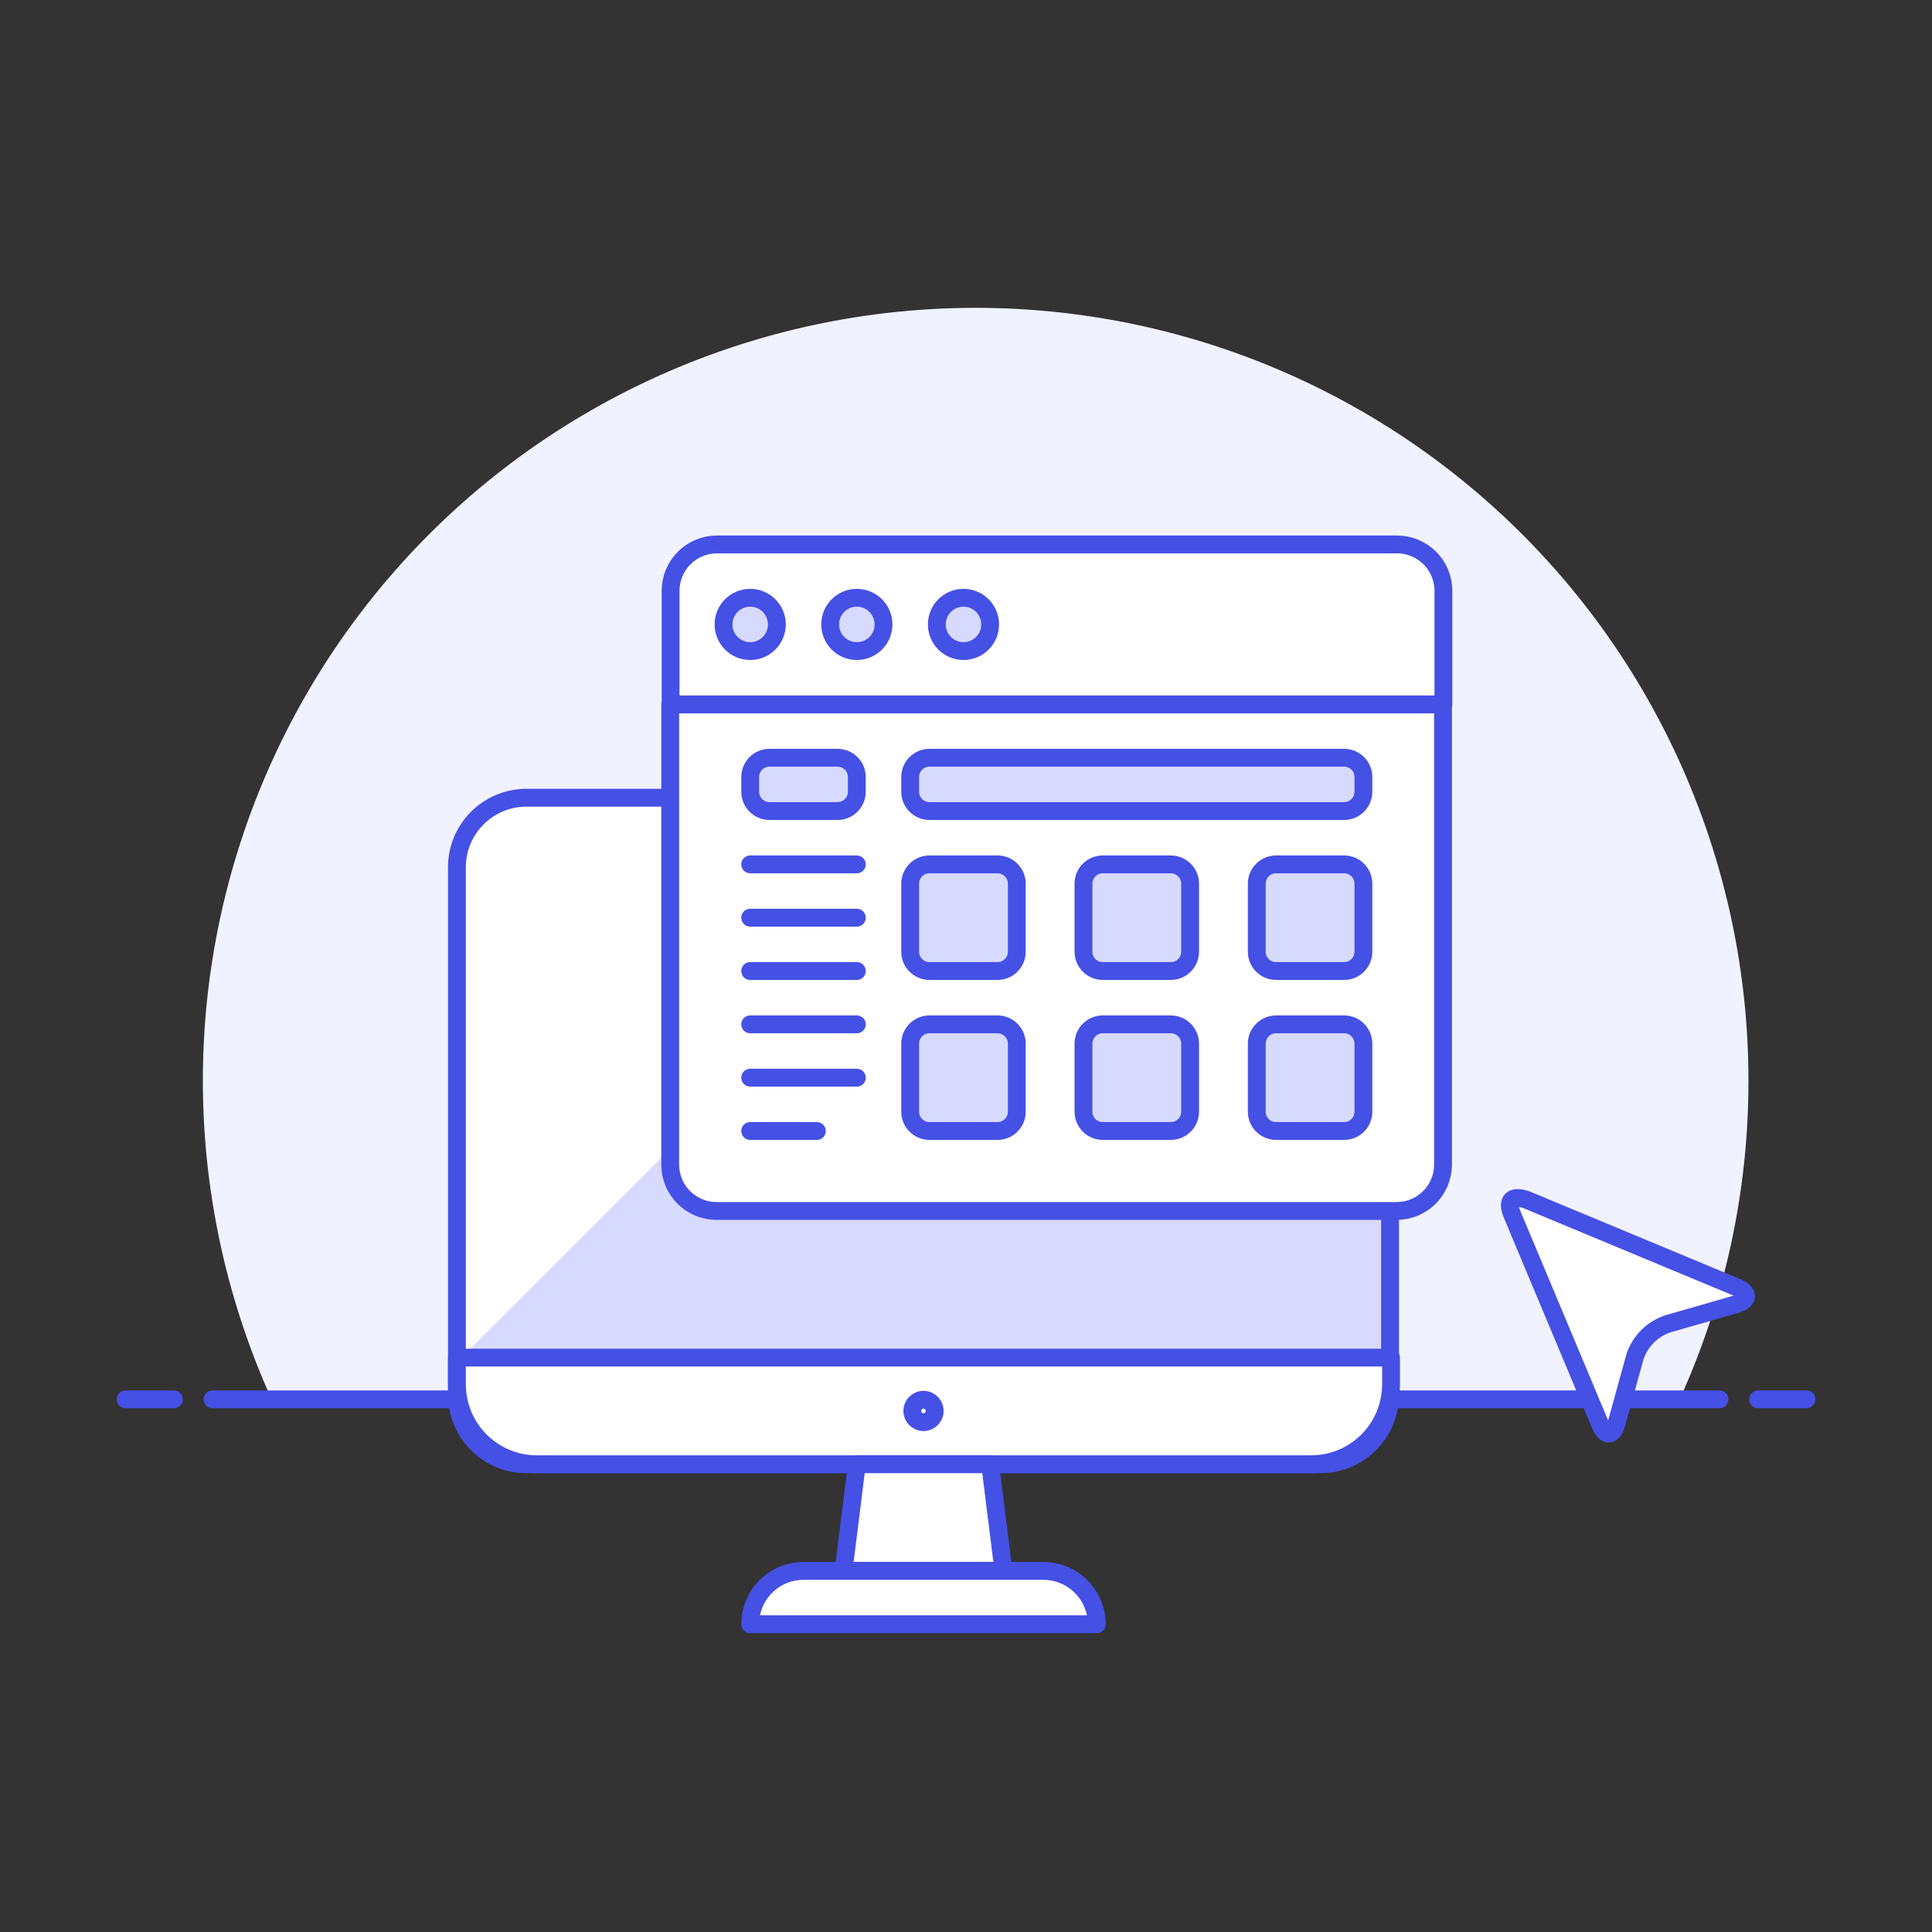 <svg width="325" height="325" viewBox="0 0 325 325" fill="none" xmlns="http://www.w3.org/2000/svg">
<rect x="0" y="0" width="325" height="325" fill="#333333" stroke="none"/>
<path d="M294.125 181.772C294.123 162.373 289.78 143.22 281.413 125.717C273.046 108.215 260.869 92.807 245.773 80.623C230.677 68.439 213.045 59.788 194.171 55.304C175.297 50.821 155.658 50.618 136.696 54.711C117.733 58.804 99.927 67.09 84.582 78.96C69.238 90.829 56.745 105.983 48.019 123.309C39.293 140.635 34.555 159.695 34.153 179.09C33.751 198.485 37.695 217.725 45.695 235.397H282.555C290.194 218.553 294.139 200.268 294.125 181.772Z" fill="#F0F2FF"/>
<path d="M35.75 235.398H289.25" stroke="#4550E5" stroke-width="3" stroke-linecap="round" stroke-linejoin="round"/>
<path d="M21.125 235.398H29.25" stroke="#4550E5" stroke-width="3" stroke-linecap="round" stroke-linejoin="round"/>
<path d="M295.75 235.398H303.875" stroke="#4550E5" stroke-width="3" stroke-linecap="round" stroke-linejoin="round"/>
<path d="M222.137 134.193H88.562C82.101 134.193 76.862 139.431 76.862 145.892V234.617C76.862 241.079 82.101 246.317 88.562 246.317H222.137C228.599 246.317 233.837 241.079 233.837 234.617V145.892C233.837 139.431 228.599 134.193 222.137 134.193Z" fill="#D6DAFF"/>
<path d="M171.795 134.193H90.317C86.749 134.193 83.327 135.61 80.803 138.133C78.28 140.657 76.862 144.079 76.862 147.647V229.125L171.795 134.193Z" fill="white"/>
<path d="M222.137 134.193H88.562C82.101 134.193 76.862 139.431 76.862 145.892V234.617C76.862 241.079 82.101 246.317 88.562 246.317H222.137C228.599 246.317 233.837 241.079 233.837 234.617V145.892C233.837 139.431 228.599 134.193 222.137 134.193Z" stroke="#4550E5" stroke-width="3" stroke-linecap="round" stroke-linejoin="round"/>
<path d="M220.382 246.318C222.163 246.339 223.93 246.007 225.581 245.34C227.233 244.674 228.735 243.686 230.002 242.435C231.268 241.183 232.274 239.693 232.96 238.049C233.647 236.406 234 234.643 234 232.863V228.378H76.862V232.863C76.862 236.431 78.28 239.853 80.803 242.377C83.327 244.9 86.749 246.318 90.317 246.318H220.382Z" fill="white" stroke="#4550E5" stroke-width="3" stroke-linecap="round" stroke-linejoin="round"/>
<path d="M168.805 264.258H141.895L144.137 246.318H166.562L168.805 264.258Z" fill="white"/>
<path d="M168.805 264.258H141.895L144.137 246.318H166.562L168.805 264.258Z" stroke="#4550E5" stroke-width="3" stroke-linecap="round" stroke-linejoin="round"/>
<path d="M184.503 273.228H126.198C126.198 270.849 127.143 268.567 128.825 266.885C130.507 265.203 132.789 264.258 135.167 264.258H175.5C177.882 264.258 180.167 265.202 181.854 266.883C183.542 268.564 184.494 270.846 184.503 273.228Z" fill="white" stroke="#4550E5" stroke-width="3" stroke-linecap="round" stroke-linejoin="round"/>
<path d="M112.743 118.495H242.743V195.91C242.743 197.979 241.921 199.963 240.458 201.425C238.995 202.888 237.011 203.71 234.943 203.71H120.543C118.474 203.71 116.49 202.888 115.027 201.425C113.564 199.963 112.743 197.979 112.743 195.91V118.495Z" fill="white" stroke="#4550E5" stroke-width="3" stroke-linecap="round" stroke-linejoin="round"/>
<path d="M120.543 91.585H235.007C237.076 91.585 239.06 92.407 240.523 93.87C241.986 95.332 242.808 97.316 242.808 99.385V118.495H112.808V99.385C112.807 97.328 113.62 95.353 115.069 93.892C116.518 92.431 118.485 91.602 120.543 91.585Z" fill="white" stroke="#4550E5" stroke-width="3" stroke-linecap="round" stroke-linejoin="round"/>
<path d="M126.198 109.525C128.675 109.525 130.683 107.517 130.683 105.04C130.683 102.563 128.675 100.555 126.198 100.555C123.721 100.555 121.712 102.563 121.712 105.04C121.712 107.517 123.721 109.525 126.198 109.525Z" fill="#D6DAFF" stroke="#4550E5" stroke-width="3" stroke-linecap="round" stroke-linejoin="round"/>
<path d="M144.137 109.525C146.614 109.525 148.622 107.517 148.622 105.04C148.622 102.563 146.614 100.555 144.137 100.555C141.661 100.555 139.653 102.563 139.653 105.04C139.653 107.517 141.661 109.525 144.137 109.525Z" fill="#D6DAFF" stroke="#4550E5" stroke-width="3" stroke-linecap="round" stroke-linejoin="round"/>
<path d="M162.077 109.525C164.554 109.525 166.562 107.517 166.562 105.04C166.562 102.563 164.554 100.555 162.077 100.555C159.6 100.555 157.592 102.563 157.592 105.04C157.592 107.517 159.6 109.525 162.077 109.525Z" fill="#D6DAFF" stroke="#4550E5" stroke-width="3" stroke-linecap="round" stroke-linejoin="round"/>
<path d="M167.798 145.405H156.358C154.563 145.405 153.108 146.86 153.108 148.655V160.095C153.108 161.89 154.563 163.345 156.358 163.345H167.798C169.592 163.345 171.048 161.89 171.048 160.095V148.655C171.048 146.86 169.592 145.405 167.798 145.405Z" fill="#D6DAFF" stroke="#4550E5" stroke-width="3" stroke-linecap="round" stroke-linejoin="round"/>
<path d="M196.95 145.405H185.51C183.715 145.405 182.26 146.86 182.26 148.655V160.095C182.26 161.89 183.715 163.345 185.51 163.345H196.95C198.745 163.345 200.2 161.89 200.2 160.095V148.655C200.2 146.86 198.745 145.405 196.95 145.405Z" fill="#D6DAFF" stroke="#4550E5" stroke-width="3" stroke-linecap="round" stroke-linejoin="round"/>
<path d="M226.102 145.405H214.663C212.868 145.405 211.413 146.86 211.413 148.655V160.095C211.413 161.89 212.868 163.345 214.663 163.345H226.102C227.897 163.345 229.352 161.89 229.352 160.095V148.655C229.352 146.86 227.897 145.405 226.102 145.405Z" fill="#D6DAFF" stroke="#4550E5" stroke-width="3" stroke-linecap="round" stroke-linejoin="round"/>
<path d="M167.798 172.315H156.358C154.563 172.315 153.108 173.77 153.108 175.565V187.005C153.108 188.8 154.563 190.255 156.358 190.255H167.798C169.592 190.255 171.048 188.8 171.048 187.005V175.565C171.048 173.77 169.592 172.315 167.798 172.315Z" fill="#D6DAFF" stroke="#4550E5" stroke-width="3" stroke-linecap="round" stroke-linejoin="round"/>
<path d="M196.95 172.315H185.51C183.715 172.315 182.26 173.77 182.26 175.565V187.005C182.26 188.8 183.715 190.255 185.51 190.255H196.95C198.745 190.255 200.2 188.8 200.2 187.005V175.565C200.2 173.77 198.745 172.315 196.95 172.315Z" fill="#D6DAFF" stroke="#4550E5" stroke-width="3" stroke-linecap="round" stroke-linejoin="round"/>
<path d="M226.102 172.315H214.663C212.868 172.315 211.413 173.77 211.413 175.565V187.005C211.413 188.8 212.868 190.255 214.663 190.255H226.102C227.897 190.255 229.352 188.8 229.352 187.005V175.565C229.352 173.77 227.897 172.315 226.102 172.315Z" fill="#D6DAFF" stroke="#4550E5" stroke-width="3" stroke-linecap="round" stroke-linejoin="round"/>
<path d="M140.887 127.465H129.448C127.653 127.465 126.198 128.92 126.198 130.715V133.185C126.198 134.98 127.653 136.435 129.448 136.435H140.887C142.682 136.435 144.137 134.98 144.137 133.185V130.715C144.137 128.92 142.682 127.465 140.887 127.465Z" fill="#D6DAFF" stroke="#4550E5" stroke-width="3" stroke-linecap="round" stroke-linejoin="round"/>
<path d="M226.102 127.465H156.358C154.563 127.465 153.108 128.92 153.108 130.715V133.185C153.108 134.98 154.563 136.435 156.358 136.435H226.102C227.897 136.435 229.352 134.98 229.352 133.185V130.715C229.352 128.92 227.897 127.465 226.102 127.465Z" fill="#D6DAFF" stroke="#4550E5" stroke-width="3" stroke-linejoin="round"/>
<path d="M126.198 145.405H144.137" stroke="#4550E5" stroke-width="3" stroke-linecap="round" stroke-linejoin="round"/>
<path d="M126.198 154.375H144.137" stroke="#4550E5" stroke-width="3" stroke-linecap="round" stroke-linejoin="round"/>
<path d="M126.198 163.345H144.137" stroke="#4550E5" stroke-width="3" stroke-linecap="round" stroke-linejoin="round"/>
<path d="M126.198 172.315H144.137" stroke="#4550E5" stroke-width="3" stroke-linecap="round" stroke-linejoin="round"/>
<path d="M126.198 181.285H144.137" stroke="#4550E5" stroke-width="3" stroke-linecap="round" stroke-linejoin="round"/>
<path d="M126.198 190.255H137.41" stroke="#4550E5" stroke-width="3" stroke-linecap="round" stroke-linejoin="round"/>
<path d="M271.96 239.362C271.31 241.735 270.01 241.8 269.068 239.362L254.345 204.23C253.403 201.955 254.345 200.98 256.783 201.825L292.078 216.515C294.353 217.49 294.255 218.79 291.882 219.44L280.573 222.69C279.291 223.118 278.125 223.837 277.167 224.789C276.209 225.742 275.483 226.903 275.047 228.182L271.96 239.362Z" fill="white" stroke="#4550E5" stroke-width="3" stroke-linejoin="round"/>
<path d="M155.35 239.232C156.391 239.232 157.235 238.388 157.235 237.347C157.235 236.306 156.391 235.462 155.35 235.462C154.309 235.462 153.465 236.306 153.465 237.347C153.465 238.388 154.309 239.232 155.35 239.232Z" stroke="#4550E5" stroke-width="3" stroke-linecap="round" stroke-linejoin="round"/>
</svg>
